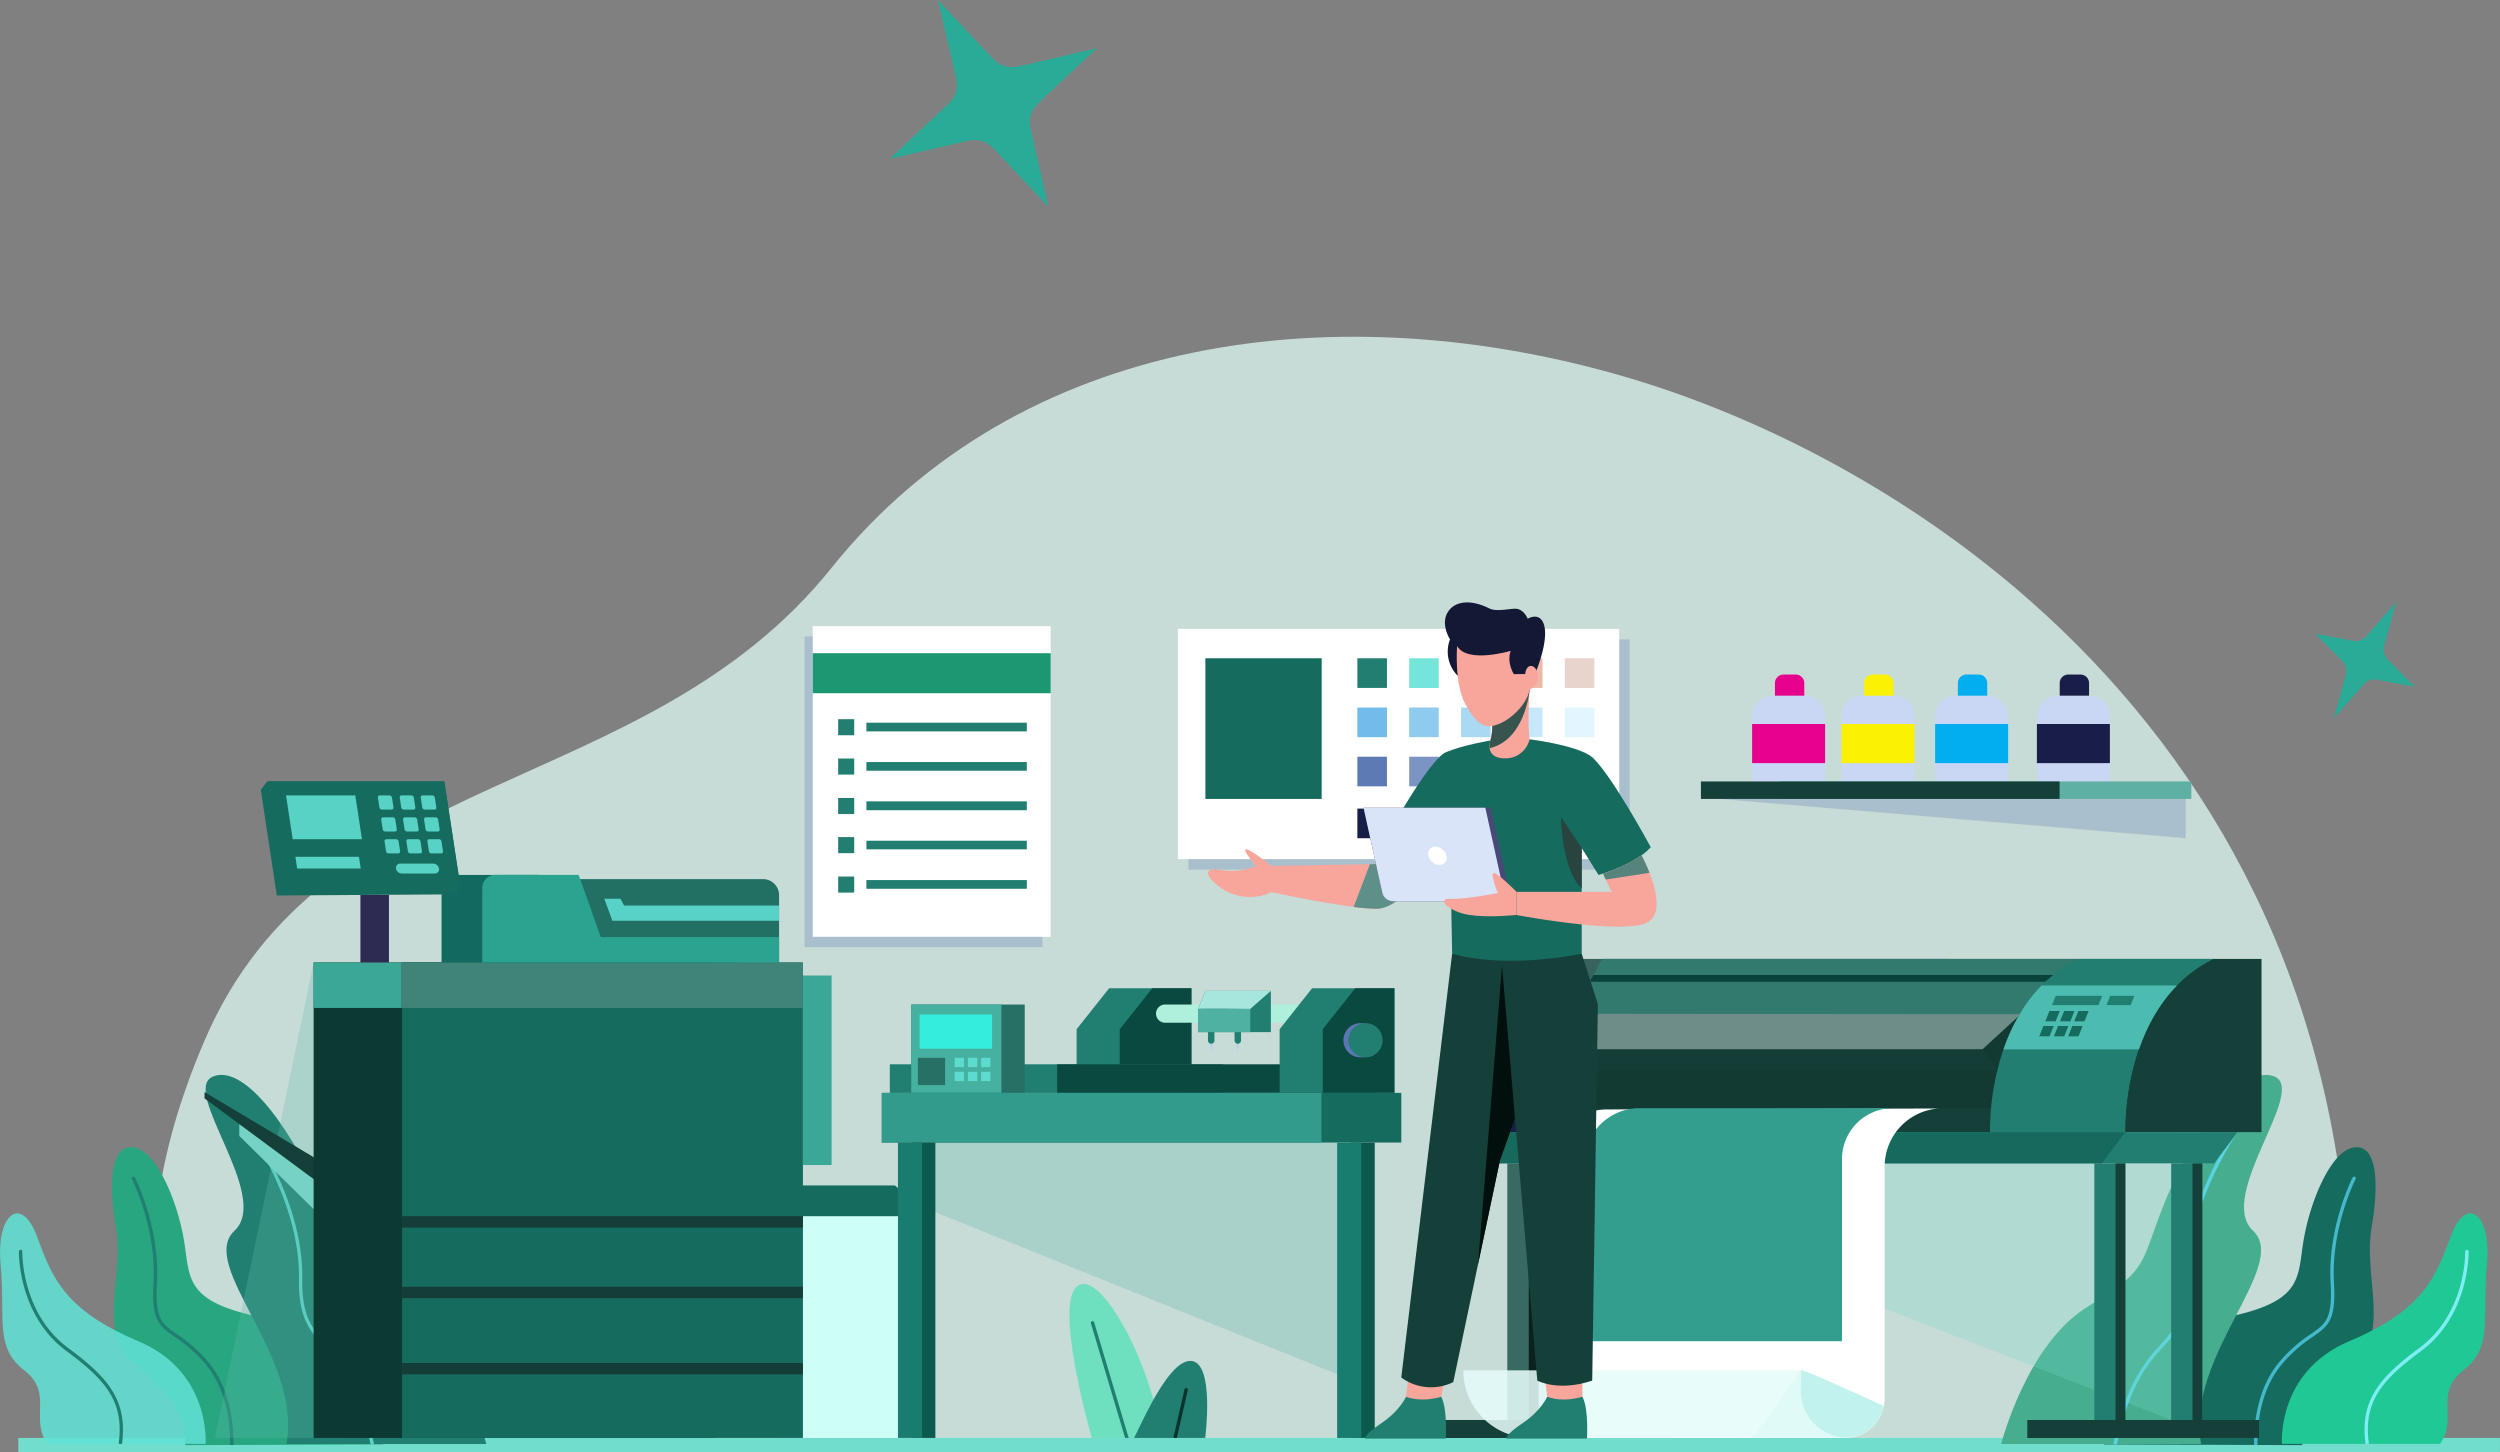<svg id="Layer_1" data-name="Layer 1" xmlns="http://www.w3.org/2000/svg" xmlns:xlink="http://www.w3.org/1999/xlink" viewBox="0 0 1022.51 594.06"><rect x="0" y="0" width="1022.51" height="594.06" fill="#808080" stroke="none"/><defs><style>.cls-1{fill:none;}.cls-2{clip-path:url(#clip-path);}.cls-3{fill:#dcf8f0;fill-opacity:0.77;}.cls-4{fill:#71ddcc;}.cls-5{fill:#156b5e;}.cls-6{fill:#46ad8e;}.cls-7{fill:#20c896;}.cls-8{fill:#58d3e0;}.cls-9{fill:#44b9cc;}.cls-10{fill:#7feef4;}.cls-11{fill:#27a680;}.cls-12{fill:#207f71;}.cls-13{fill:#61e1d4;}.cls-13,.cls-14,.cls-37,.cls-51,.cls-56,.cls-57{fill-opacity:0.87;}.cls-14{fill:#61e1bb;}.cls-15{fill:#0b332d;}.cls-16{fill:#65beb0;}.cls-16,.cls-28,.cls-42,.cls-58{opacity:0.27;isolation:isolate;}.cls-17{fill:#76d2c4;}.cls-18{fill:#15403a;}.cls-19{fill:#cdfff7;}.cls-20{fill:#0c3932;}.cls-21{fill:#3aa797;}.cls-22{fill:#408379;}.cls-23{fill:#143d37;}.cls-24{fill:#126960;}.cls-25{fill:#226f63;}.cls-26{fill:#2ba391;}.cls-27{fill:#2d2b52;}.cls-28{fill:#5ab4a7;}.cls-29{fill:#b5c7f7;}.cls-30{fill:#0a493f;}.cls-31{fill:#aef0dc;}.cls-32{fill:#217e70;}.cls-33{fill:#4eb1a2;}.cls-34{fill:#a7e6dd;}.cls-35{fill:#277065;}.cls-36{fill:#47b1a1;}.cls-37{fill:#32f7e3;}.cls-38,.cls-58{fill:#5d74b5;}.cls-39{fill:#339b8b;}.cls-40{fill:#0c594d;}.cls-41{fill:#187d6e;}.cls-42{fill:#74d7c8;}.cls-43{fill:#386a62;}.cls-44{fill:#0c211d;}.cls-45{fill:#181e47;}.cls-46{fill:#133933;}.cls-47{fill:#38625c;}.cls-48{fill:#494977;}.cls-49{fill:#32796e;}.cls-50{fill:#08433a;}.cls-51{fill:#54c6ba;}.cls-52{fill:#6e8d88;}.cls-53{fill:#156a5d;}.cls-54{fill:#fff;}.cls-55{fill:#339e8e;}.cls-56{fill:#b9f0ea;}.cls-57{fill:#e4fbf9;}.cls-59{fill:#ef9f81;}.cls-60{fill:#ecb9a7;}.cls-61{fill:#e8d3cd;}.cls-62{fill:#71bcea;}.cls-63{fill:#8ecbef;}.cls-64{fill:#aad9f4;}.cls-65{fill:#c6e8fa;}.cls-66{fill:#e3f6ff;}.cls-67{fill:#5d7ab5;}.cls-68{fill:#7c94c4;}.cls-69{fill:#9caed3;}.cls-70{fill:#bbc7e2;}.cls-71{fill:#dbe1f1;}.cls-72{fill:#43486a;}.cls-73{fill:#6f738c;}.cls-74{fill:#9a9daf;}.cls-75{fill:#c5c7d1;}.cls-76{fill:#1b9872;}.cls-77{fill:#c9d7f4;}.cls-78{fill:#e7028d;}.cls-79{fill:#faf103;}.cls-80{fill:#02adf0;}.cls-81{fill:#5db0a3;}.cls-82{fill:#f8a59c;}.cls-83{fill:#02100d;}.cls-84{fill:#5e9089;}.cls-85{fill:#d9e4f9;}.cls-86{fill:#57837d;}.cls-87{fill:#29433f;}.cls-88{fill:#38544f;}.cls-89{fill:#131935;}.cls-90{fill:#2aab97;}</style><clipPath id="clip-path" transform="translate(-44.73 -22.62)"><rect class="cls-1" width="1120" height="748"/></clipPath></defs><title>picture</title><g class="cls-2"><path class="cls-3" d="M132.67,610.74s-53-49.15-4.23-162.65,179.83-97.73,256.42-193.25,207.51-113.08,327-77.37,316.4,159.66,292.34,436.24Z" transform="translate(-44.73 -22.62)"/><path class="cls-4" d="M1067.24,610.74H52.22v5.94h1015Z" transform="translate(-44.73 -22.62)"/><path class="cls-5" d="M1015,566.76a20.91,20.91,0,0,1-7,12.83c-20.43,17.64-21.59,23.93-21.61,33.62v.48l-18.36-.07h-1.38l-56.15-.21H909.1l-3.81,0,.06-.18A98.69,98.69,0,0,1,919,585.07,67.53,67.53,0,0,1,929.93,573a47.38,47.38,0,0,1,22.46-11.05c2.5-.46,4.82-.95,7-1.45,27.62-6.48,25-16.12,27.57-30.9,2.73-15.92,11-35.51,19.87-37.54,9.32-2.12,11.41,11.66,7.94,32.31C1012.24,539.09,1017.22,554.58,1015,566.76Z" transform="translate(-44.73 -22.62)"/><path class="cls-6" d="M863.23,613.22s10.41-41.19,35.82-56.45,20.9-17.62,31.37-43.13,30.85-56.32,44.56-50.72S951,511.81,966.23,526,938.35,577.43,945,613.22Z" transform="translate(-44.73 -22.62)"/><path class="cls-7" d="M1061.89,540c-2,21.23,2.66,33.69-9.61,43.05s-2,19.9-9.6,30.13H978.06s-2.27-29.47,27.54-42c3.47-1.46,6.59-2.93,9.43-4.41,21.62-11.22,26.4-23.1,32-38.34C1053.29,511.17,1063.88,518.79,1061.89,540Z" transform="translate(-44.73 -22.62)"/><path class="cls-8" d="M963.09,481.19c-.24.31-23.75,31.28-23.23,64.46.25,15.7-4.21,21-9.92,27.33-.12.12-.23.25-.34.37-6.2,6.89-13.78,15.32-19,39.86,0,.06,0,.13-.05.2H909.1c0-.07,0-.14,0-.2,2.82-13.23,6.3-21.89,9.9-28.14a68.49,68.49,0,0,1,9.53-12.65c5.88-6.56,10.15-11.3,9.89-26.74-.51-33.69,23.29-65,23.53-65.34a.69.69,0,0,1,1-.12A.68.68,0,0,1,963.09,481.19Z" transform="translate(-44.73 -22.62)"/><path class="cls-9" d="M1008.2,504.86c-.11.19-10.16,20-8.86,42.43.89,15.45-2.33,17.68-8.75,22.14A59,59,0,0,0,978.53,580c-9.34,10.72-10.63,25.3-10.48,33.65h-1.38c-.15-8.58,1.2-23.52,10.82-34.57a59.61,59.61,0,0,1,12.3-10.77c6.19-4.28,9-6.25,8.16-20.91-1.33-22.81,8.92-43,9-43.16a.7.7,0,1,1,1.24.65Z" transform="translate(-44.73 -22.62)"/><path class="cls-10" d="M1035,575.18c-16.36,12.09-23.72,20.86-21.37,38h-1.39c-2.31-17.66,5.46-27,21.92-39.16,19.36-14.29,18.86-39.21,18.84-39.47a.7.7,0,0,1,1.4,0C1054.4,534.79,1054.92,560.45,1035,575.18Z" transform="translate(-44.73 -22.62)"/><path class="cls-11" d="M91.83,566.76a21,21,0,0,0,7,12.83c20.43,17.64,21.59,23.93,21.62,33.62v.48l18.35-.07h1.38l56.15-.21h1.42l3.81,0-.06-.18a98.39,98.39,0,0,0-13.68-28.14A67.53,67.53,0,0,0,176.93,573a47.35,47.35,0,0,0-22.45-11.05c-2.51-.46-4.83-.95-7-1.45-27.62-6.48-25-16.12-27.56-30.9-2.74-15.92-11-35.51-19.88-37.54-9.32-2.12-11.41,11.66-7.94,32.31C94.62,539.09,89.64,554.58,91.83,566.76Z" transform="translate(-44.73 -22.62)"/><path class="cls-12" d="M243.63,613.22S233.22,572,207.81,556.77s-20.89-17.62-31.36-43.13-30.85-56.32-44.57-50.72,24,48.89,8.76,63.08,27.87,51.43,21.24,87.22Z" transform="translate(-44.73 -22.62)"/><path class="cls-13" d="M45,540c2,21.23-2.66,33.69,9.6,43.05s2,19.9,9.6,30.13h64.63s2.27-29.47-27.54-42c-3.47-1.46-6.59-2.93-9.44-4.41-21.61-11.22-26.39-23.1-31.95-38.34C53.58,511.17,43,518.79,45,540Z" transform="translate(-44.73 -22.62)"/><path class="cls-13" d="M143.77,481.19c.24.31,23.75,31.28,23.24,64.46-.25,15.7,4.2,21,9.92,27.33l.33.37c6.2,6.89,13.79,15.32,19,39.86,0,.06,0,.13,0,.2h1.42a1.18,1.18,0,0,0,0-.2c-2.81-13.23-6.3-21.89-9.89-28.14a68.49,68.49,0,0,0-9.54-12.65c-5.88-6.56-10.14-11.3-9.89-26.74.51-33.69-23.29-65-23.52-65.34a.7.7,0,0,0-1-.12A.69.69,0,0,0,143.77,481.19Z" transform="translate(-44.73 -22.62)"/><path class="cls-12" d="M98.66,504.86c.11.19,10.16,20,8.86,42.43-.89,15.45,2.33,17.68,8.76,22.14A59,59,0,0,1,128.33,580c9.34,10.72,10.64,25.3,10.48,33.65h1.38c.16-8.58-1.2-23.52-10.81-34.57a59.35,59.35,0,0,0-12.31-10.77c-6.19-4.28-9-6.25-8.15-20.91,1.32-22.81-8.92-43-9-43.16a.7.7,0,0,0-1.24.65Z" transform="translate(-44.73 -22.62)"/><path class="cls-12" d="M71.88,575.18c16.36,12.09,23.72,20.86,21.36,38h1.39c2.32-17.66-5.46-27-21.92-39.16-19.36-14.29-18.85-39.21-18.84-39.47a.7.7,0,1,0-1.39,0C52.46,534.79,52,560.45,71.88,575.18Z" transform="translate(-44.73 -22.62)"/><path class="cls-14" d="M519.78,610.74H491.29s-15.43-53.62-6.21-61.83c7.7-6.88,23.84,19.1,31.39,46.22A117.65,117.65,0,0,1,519.78,610.74Z" transform="translate(-44.73 -22.62)"/><path class="cls-12" d="M506.37,610.74h-1.46l-14-46.87a.71.71,0,0,1,.46-.88.73.73,0,0,1,.88.48Z" transform="translate(-44.73 -22.62)"/><path class="cls-12" d="M537.66,610.74H508.55c1-1.7,4.05-8.67,7.92-15.61,4.59-8.19,10.36-16.36,15.56-15.87C541.63,580.18,537.66,610.74,537.66,610.74Z" transform="translate(-44.73 -22.62)"/><path class="cls-15" d="M530.55,591.2l-4.49,19.54h-1.43l4.57-19.85a.69.69,0,0,1,.83-.53A.7.7,0,0,1,530.55,591.2Z" transform="translate(-44.73 -22.62)"/><path class="cls-16" d="M173,416.26,132.67,610.74h51.39Z" transform="translate(-44.73 -22.62)"/><path class="cls-17" d="M142.6,482.39v4.83l35.7,35.17v-18.6Z" transform="translate(-44.73 -22.62)"/><path class="cls-18" d="M196.65,522.39l-68.27-50.53v-2.57L196.65,510Z" transform="translate(-44.73 -22.62)"/><path class="cls-19" d="M425.15,520.06v90.68H362V507.46h48.78Z" transform="translate(-44.73 -22.62)"/><path class="cls-5" d="M425.15,520.06H362v-12.6h48.78Z" transform="translate(-44.73 -22.62)"/><path class="cls-20" d="M336.9,416.26H173V610.74H336.9Z" transform="translate(-44.73 -22.62)"/><path class="cls-5" d="M373.13,416.26H209.19V610.74H373.13Z" transform="translate(-44.73 -22.62)"/><path class="cls-21" d="M209.19,416.26H173v18.61h36.23Z" transform="translate(-44.73 -22.62)"/><path class="cls-22" d="M373.13,416.26H208.72v18.61H373.13Z" transform="translate(-44.73 -22.62)"/><path class="cls-23" d="M373.13,580.08H209.19v4.65H373.13Z" transform="translate(-44.73 -22.62)"/><path class="cls-23" d="M373.13,548.91H209.19v4.65H373.13Z" transform="translate(-44.73 -22.62)"/><path class="cls-23" d="M373.13,520.06H209.19v4.65H373.13Z" transform="translate(-44.73 -22.62)"/><path class="cls-21" d="M384.86,421.61H373.13v77.51h11.73Z" transform="translate(-44.73 -22.62)"/><path class="cls-24" d="M264.69,380.44l9.05,25.47h72.92v10.35H225.33V387.48a7,7,0,0,1,7-7Z" transform="translate(-44.73 -22.62)"/><path class="cls-25" d="M356.82,382.18H250.76a8.72,8.72,0,0,0-8.71,8.73v25.36H363.38V388.76A6.57,6.57,0,0,0,356.82,382.18Z" transform="translate(-44.73 -22.62)"/><path class="cls-26" d="M281.4,380.44l9.06,25.47h72.92v10.35H242V385.73a5.29,5.29,0,0,1,5.29-5.29Z" transform="translate(-44.73 -22.62)"/><path class="cls-13" d="M363.38,393H300l-1.51-2.79h-6.61l3.31,9h68.21Z" transform="translate(-44.73 -22.62)"/><path class="cls-5" d="M231.57,388.41l-73.62.47-6.56-43.24,2.62-3.4h72.45l6.44,42.42Z" transform="translate(-44.73 -22.62)"/><path class="cls-5" d="M233,385H160.51l-6.5-42.8h72.45Z" transform="translate(-44.73 -22.62)"/><path class="cls-13" d="M192.77,365.85H164.44l-2.72-17.91h28.33Z" transform="translate(-44.73 -22.62)"/><path class="cls-13" d="M204.9,353.75h-4a1.08,1.08,0,0,1-1-.9l-.61-4a.76.76,0,0,1,.76-.91h4a1.09,1.09,0,0,1,1,.91l.61,4A.75.75,0,0,1,204.9,353.75Z" transform="translate(-44.73 -22.62)"/><path class="cls-13" d="M213.84,353.75h-4a1.08,1.08,0,0,1-1-.9l-.61-4a.76.76,0,0,1,.76-.91h4a1.09,1.09,0,0,1,1,.91l.61,4A.75.75,0,0,1,213.84,353.75Z" transform="translate(-44.73 -22.62)"/><path class="cls-13" d="M222.43,353.75h-4a1.08,1.08,0,0,1-1-.9l-.61-4a.76.76,0,0,1,.76-.91h4a1.09,1.09,0,0,1,1,.91l.61,4A.75.75,0,0,1,222.43,353.75Z" transform="translate(-44.73 -22.62)"/><path class="cls-13" d="M206.26,362.71h-4a1.09,1.09,0,0,1-1-.9l-.61-4a.75.75,0,0,1,.76-.9h4a1.09,1.09,0,0,1,1,.9l.61,4A.75.75,0,0,1,206.26,362.71Z" transform="translate(-44.73 -22.62)"/><path class="cls-13" d="M215.2,362.71h-4a1.09,1.09,0,0,1-1-.9l-.61-4a.75.75,0,0,1,.76-.9h4a1.09,1.09,0,0,1,1,.9l.61,4A.75.75,0,0,1,215.2,362.71Z" transform="translate(-44.73 -22.62)"/><path class="cls-13" d="M223.79,362.71h-4a1.09,1.09,0,0,1-1-.9l-.61-4a.76.76,0,0,1,.76-.9h4a1.1,1.1,0,0,1,1,.9l.6,4A.75.75,0,0,1,223.79,362.71Z" transform="translate(-44.73 -22.62)"/><path class="cls-13" d="M207.62,371.67h-4a1.09,1.09,0,0,1-1-.91l-.61-4a.75.75,0,0,1,.76-.9h4a1.08,1.08,0,0,1,1,.9l.61,4A.76.76,0,0,1,207.62,371.67Z" transform="translate(-44.73 -22.62)"/><path class="cls-13" d="M216.56,371.67h-4a1.09,1.09,0,0,1-1-.91l-.61-4a.75.75,0,0,1,.76-.9h4a1.08,1.08,0,0,1,1,.9l.61,4A.76.76,0,0,1,216.56,371.67Z" transform="translate(-44.73 -22.62)"/><path class="cls-13" d="M225.15,371.67h-4a1.09,1.09,0,0,1-1-.91l-.61-4a.75.75,0,0,1,.76-.9h4a1.07,1.07,0,0,1,1,.9l.61,4A.76.76,0,0,1,225.15,371.67Z" transform="translate(-44.73 -22.62)"/><path class="cls-13" d="M222.55,379.89H209.06a2.47,2.47,0,0,1-2.36-2,1.71,1.71,0,0,1,1.73-2.05h13.5a2.47,2.47,0,0,1,2.36,2.05A1.71,1.71,0,0,1,222.55,379.89Z" transform="translate(-44.73 -22.62)"/><path class="cls-13" d="M192.27,377.84h-26l-.72-4.78h26Z" transform="translate(-44.73 -22.62)"/><path class="cls-27" d="M203.81,388.66H192.14v27.61h11.67Z" transform="translate(-44.73 -22.62)"/><path class="cls-28" d="M423,516.7l168.65,68V485.66H421.83Z" transform="translate(-44.73 -22.62)"/><path class="cls-29" d="M551.37,448.09l-.42,5.05-.47-5.05Z" transform="translate(-44.73 -22.62)"/><path class="cls-12" d="M551,449.51a1.34,1.34,0,0,0,1.33-1.33v-6.07h-2.66v6.07A1.34,1.34,0,0,0,551,449.51Z" transform="translate(-44.73 -22.62)"/><path class="cls-29" d="M540.54,448.09l-.42,5.05-.47-5.05Z" transform="translate(-44.73 -22.62)"/><path class="cls-12" d="M540.12,449.51a1.33,1.33,0,0,0,1.32-1.33v-6.07h-2.65v6.07A1.33,1.33,0,0,0,540.12,449.51Z" transform="translate(-44.73 -22.62)"/><path class="cls-12" d="M485.07,443.57v26h47V426.83h-33.7Z" transform="translate(-44.73 -22.62)"/><path class="cls-30" d="M502.71,443.57v26H532V426.83H516Z" transform="translate(-44.73 -22.62)"/><path class="cls-12" d="M408.67,469.62H545v-11.7H408.67Z" transform="translate(-44.73 -22.62)"/><path class="cls-30" d="M477.11,469.62h130v-11.7h-130Z" transform="translate(-44.73 -22.62)"/><path class="cls-31" d="M521.08,440.92h66.79a3.73,3.73,0,0,0,0-7.45H521.08a3.73,3.73,0,0,0,0,7.45Z" transform="translate(-44.73 -22.62)"/><path class="cls-32" d="M534.81,444.77h29.71V427.89H537.73l-2.92,7.38Z" transform="translate(-44.73 -22.62)"/><path class="cls-33" d="M556.1,435.27H534.81v9.5H556.1Z" transform="translate(-44.73 -22.62)"/><path class="cls-34" d="M556.1,435.27l8.42-7.38H537.73l-2.92,7.38C534.94,435,556.1,435.27,556.1,435.27Z" transform="translate(-44.73 -22.62)"/><path class="cls-12" d="M568.11,443.57v26h46.95V426.83H581.37Z" transform="translate(-44.73 -22.62)"/><path class="cls-30" d="M585.74,443.57v26h29.32V426.83H599Z" transform="translate(-44.73 -22.62)"/><path class="cls-35" d="M463.85,433.48H417.42v36.13h46.43Z" transform="translate(-44.73 -22.62)"/><path class="cls-36" d="M454.3,433.48H417.42v36.13H454.3Z" transform="translate(-44.73 -22.62)"/><path class="cls-37" d="M420.87,451.55h29.62v-14H420.87Z" transform="translate(-44.73 -22.62)"/><path class="cls-13" d="M446,459.08h3.81v-3.81H446Z" transform="translate(-44.73 -22.62)"/><path class="cls-13" d="M440.63,459.08h3.81v-3.81h-3.81Z" transform="translate(-44.73 -22.62)"/><path class="cls-13" d="M435.2,459.08H439v-3.81h-3.8Z" transform="translate(-44.73 -22.62)"/><path class="cls-13" d="M446,464.79h3.81V461H446Z" transform="translate(-44.73 -22.62)"/><path class="cls-13" d="M440.63,464.79h3.81V461h-3.81Z" transform="translate(-44.73 -22.62)"/><path class="cls-13" d="M435.2,464.79H439V461h-3.8Z" transform="translate(-44.73 -22.62)"/><path class="cls-35" d="M420.14,466.43h11.14V455.27H420.14Z" transform="translate(-44.73 -22.62)"/><path class="cls-38" d="M594.19,448.09a7,7,0,1,0,7-7A7,7,0,0,0,594.19,448.09Z" transform="translate(-44.73 -22.62)"/><path class="cls-32" d="M596.22,448.09a7,7,0,1,0,7-7A7,7,0,0,0,596.22,448.09Z" transform="translate(-44.73 -22.62)"/><path class="cls-12" d="M599.28,448.09a3.94,3.94,0,1,0,3.93-3.94A3.93,3.93,0,0,0,599.28,448.09Z" transform="translate(-44.73 -22.62)"/><path class="cls-5" d="M617.87,469.61H405.39v20.31H617.87Z" transform="translate(-44.73 -22.62)"/><path class="cls-39" d="M585.21,469.61H405.39v20.31H585.21Z" transform="translate(-44.73 -22.62)"/><path class="cls-40" d="M427.3,489.92h-9.88V610.74h9.88Z" transform="translate(-44.73 -22.62)"/><path class="cls-41" d="M421.83,489.92H412V610.74h9.88Z" transform="translate(-44.73 -22.62)"/><path class="cls-40" d="M607,489.92h-9.88V610.74H607Z" transform="translate(-44.73 -22.62)"/><path class="cls-41" d="M601.5,489.92h-9.88V610.74h9.88Z" transform="translate(-44.73 -22.62)"/><path class="cls-42" d="M664.76,499.12l268,104.28V479.77l-266.7,5.89Z" transform="translate(-44.73 -22.62)"/><path class="cls-32" d="M914,498.43H901.32v105H914Z" transform="translate(-44.73 -22.62)"/><path class="cls-32" d="M945.47,498.43H932.75v105h12.72Z" transform="translate(-44.73 -22.62)"/><path class="cls-18" d="M914,498.43h-4v105h4Z" transform="translate(-44.73 -22.62)"/><path class="cls-18" d="M945.47,498.43h-4v105h4Z" transform="translate(-44.73 -22.62)"/><path class="cls-18" d="M968.69,603.4H874v7.34h94.68Z" transform="translate(-44.73 -22.62)"/><path class="cls-18" d="M945.47,603.4H874v7.34h71.46Z" transform="translate(-44.73 -22.62)"/><path class="cls-43" d="M674,498.43H661.22v105H674Z" transform="translate(-44.73 -22.62)"/><path class="cls-38" d="M705.38,498.43H692.65v105h12.73Z" transform="translate(-44.73 -22.62)"/><path class="cls-44" d="M674,498.43h-4v105h4Z" transform="translate(-44.73 -22.62)"/><path class="cls-45" d="M705.38,498.43h-4v105h4Z" transform="translate(-44.73 -22.62)"/><path class="cls-45" d="M728.59,603.4H633.91v7.34h94.68Z" transform="translate(-44.73 -22.62)"/><path class="cls-18" d="M705.38,603.4H633.91v7.34h71.47Z" transform="translate(-44.73 -22.62)"/><path class="cls-46" d="M950.3,414.82c-9.9,21.31-14.67,45.15-15.71,70.84h-259s-1.84-52.34,36.25-70.84Z" transform="translate(-44.73 -22.62)"/><path class="cls-18" d="M864.14,475.87H670.71v9.79H864.14Z" transform="translate(-44.73 -22.62)"/><path class="cls-47" d="M711.84,414.82c-15.43,7.49-24.3,20.54-29.39,33.4a103.63,103.63,0,0,0-6.86,37.44H633.91a104.45,104.45,0,0,1,8.57-37.44c6.32-14.67,15.29-26.52,24-33.4Z" transform="translate(-44.73 -22.62)"/><path class="cls-48" d="M675.59,485.66H633.91a104.45,104.45,0,0,1,8.57-37.44h40A103.63,103.63,0,0,0,675.59,485.66Z" transform="translate(-44.73 -22.62)"/><path class="cls-45" d="M666.05,485.66H639.23a104.24,104.24,0,0,1,8.57-37.44h25.1A103.74,103.74,0,0,0,666.05,485.66Z" transform="translate(-44.73 -22.62)"/><path class="cls-49" d="M894.89,414.82v37l-6.19-3.75-17.55-10.65-15.69,14.4H664.76l23.06-14.57,7.12-13.13,1.48-2.73,3.58-6.59Z" transform="translate(-44.73 -22.62)"/><path class="cls-50" d="M893.08,421.41v2.73H694.94l1.48-2.73Z" transform="translate(-44.73 -22.62)"/><path class="cls-32" d="M950.3,414.82a54.86,54.86,0,0,0-15.12,10.85c-7.61,7.73-12.49,17.13-15.61,26.17a104.29,104.29,0,0,0-5.51,33.82H858.64a104.43,104.43,0,0,1,5.5-33.82c3.13-9,8-18.44,15.62-26.17a54.71,54.71,0,0,1,15.12-10.85Z" transform="translate(-44.73 -22.62)"/><path class="cls-18" d="M969.7,414.82v70.84H914.06s-1.84-52.34,36.24-70.84Z" transform="translate(-44.73 -22.62)"/><path class="cls-51" d="M935.18,425.67c-7.61,7.73-12.49,17.13-15.61,26.17H864.14c3.13-9,8-18.44,15.62-26.17Z" transform="translate(-44.73 -22.62)"/><path class="cls-32" d="M903,433.73h-19l1.54-3.83h19Z" transform="translate(-44.73 -22.62)"/><path class="cls-12" d="M916.18,433.73h-9.91l1.54-3.83h9.91Z" transform="translate(-44.73 -22.62)"/><path class="cls-5" d="M885.48,440.35h-4.22l1.7-4.23h4.22Z" transform="translate(-44.73 -22.62)"/><path class="cls-5" d="M891.49,440.35h-4.22l1.7-4.23h4.23Z" transform="translate(-44.73 -22.62)"/><path class="cls-5" d="M897.3,440.35h-4.22l1.71-4.23H899Z" transform="translate(-44.73 -22.62)"/><path class="cls-5" d="M883,446.49h-4.22l1.71-4.23h4.22Z" transform="translate(-44.73 -22.62)"/><path class="cls-5" d="M889,446.49h-4.23l1.71-4.23h4.22Z" transform="translate(-44.73 -22.62)"/><path class="cls-5" d="M894.83,446.49h-4.22l1.7-4.23h4.22Z" transform="translate(-44.73 -22.62)"/><path class="cls-52" d="M871.15,437.44l-15.69,14.4H664.76l23.06-14.58Z" transform="translate(-44.73 -22.62)"/><path class="cls-23" d="M861.82,460.45h-191l-6-8.61h191Z" transform="translate(-44.73 -22.62)"/><path class="cls-32" d="M959.93,485.66l-9.63,12.77H649l-5.51-12.77Z" transform="translate(-44.73 -22.62)"/><path class="cls-53" d="M914,485.66l-9.61,12.77H649l-5.51-12.77Z" transform="translate(-44.73 -22.62)"/><path class="cls-54" d="M701.94,476.39,837.56,476a23.79,23.79,0,0,0-22,23.75v94.82a16.57,16.57,0,0,1-.31,3.18,16.21,16.21,0,0,1-15.88,13H679.62l-2.9-108.3A25.34,25.34,0,0,1,701.94,476.39Z" transform="translate(-44.73 -22.62)"/><path class="cls-55" d="M715.3,475.87a22.67,22.67,0,0,0-22.65,22.69v72.62H798.11V496.72a20.84,20.84,0,0,1,20.81-20.85Z" transform="translate(-44.73 -22.62)"/><path class="cls-56" d="M815.21,597.7a16.19,16.19,0,0,1-15.88,13H761.6l19.87-27.65C782.5,582.84,800.32,590.86,815.21,597.7Z" transform="translate(-44.73 -22.62)"/><path class="cls-57" d="M800.58,610.74H670.84a27.63,27.63,0,0,1-27.61-27.65H781.47l-.24,7.67A19.38,19.38,0,0,0,800.58,610.74Z" transform="translate(-44.73 -22.62)"/><path class="cls-58" d="M711.29,284.12H530.79v94.21h180.5Z" transform="translate(-44.73 -22.62)"/><path class="cls-54" d="M707,279.81H526.49V374H707Z" transform="translate(-44.73 -22.62)"/><path class="cls-5" d="M585.3,291.86H537.73v57.52H585.3Z" transform="translate(-44.73 -22.62)"/><path class="cls-32" d="M612,291.86h-12.1V304H612Z" transform="translate(-44.73 -22.62)"/><path class="cls-13" d="M633.18,291.86H621.09V304h12.09Z" transform="translate(-44.73 -22.62)"/><path class="cls-59" d="M654.4,291.86H642.31V304H654.4Z" transform="translate(-44.73 -22.62)"/><path class="cls-60" d="M675.63,291.86h-12.1V304h12.1Z" transform="translate(-44.73 -22.62)"/><path class="cls-61" d="M696.85,291.86h-12.1V304h12.1Z" transform="translate(-44.73 -22.62)"/><path class="cls-62" d="M612,312h-12.1v12.12H612Z" transform="translate(-44.73 -22.62)"/><path class="cls-63" d="M633.18,312H621.09v12.12h12.09Z" transform="translate(-44.73 -22.62)"/><path class="cls-64" d="M654.4,312H642.31v12.12H654.4Z" transform="translate(-44.73 -22.62)"/><path class="cls-65" d="M675.63,312h-12.1v12.12h12.1Z" transform="translate(-44.73 -22.62)"/><path class="cls-66" d="M696.85,312h-12.1v12.12h12.1Z" transform="translate(-44.73 -22.62)"/><path class="cls-67" d="M612,332.12h-12.1v12.12H612Z" transform="translate(-44.73 -22.62)"/><path class="cls-68" d="M633.18,332.12H621.09v12.12h12.09Z" transform="translate(-44.73 -22.62)"/><path class="cls-69" d="M654.4,332.12H642.31v12.12H654.4Z" transform="translate(-44.73 -22.62)"/><path class="cls-70" d="M675.63,332.12h-12.1v12.12h12.1Z" transform="translate(-44.73 -22.62)"/><path class="cls-71" d="M696.85,332.12h-12.1v12.12h12.1Z" transform="translate(-44.73 -22.62)"/><path class="cls-45" d="M612,353.34h-12.1v12.12H612Z" transform="translate(-44.73 -22.62)"/><path class="cls-72" d="M633.18,353.34H621.09v12.12h12.09Z" transform="translate(-44.73 -22.62)"/><path class="cls-73" d="M654.4,353.34H642.31v12.12H654.4Z" transform="translate(-44.73 -22.62)"/><path class="cls-74" d="M675.63,353.34h-12.1v12.12h12.1Z" transform="translate(-44.73 -22.62)"/><path class="cls-75" d="M696.85,353.34h-12.1v12.12h12.1Z" transform="translate(-44.73 -22.62)"/><path class="cls-58" d="M471.13,282.9H373.8V410h97.33Z" transform="translate(-44.73 -22.62)"/><path class="cls-54" d="M474.47,278.7H377.15V405.78h97.32Z" transform="translate(-44.73 -22.62)"/><path class="cls-76" d="M474.47,289.79H377.15v16.36h97.32Z" transform="translate(-44.73 -22.62)"/><path class="cls-32" d="M394.1,316.77h-6.56v6.57h6.56Z" transform="translate(-44.73 -22.62)"/><path class="cls-32" d="M464.7,318.2H399.09v3.56H464.7Z" transform="translate(-44.73 -22.62)"/><path class="cls-32" d="M394.1,332.86h-6.56v6.57h6.56Z" transform="translate(-44.73 -22.62)"/><path class="cls-32" d="M464.7,334.3H399.09v3.56H464.7Z" transform="translate(-44.73 -22.62)"/><path class="cls-32" d="M394.1,349h-6.56v6.57h6.56Z" transform="translate(-44.73 -22.62)"/><path class="cls-32" d="M464.7,350.38H399.09V354H464.7Z" transform="translate(-44.73 -22.62)"/><path class="cls-32" d="M394.1,365h-6.56v6.57h6.56Z" transform="translate(-44.73 -22.62)"/><path class="cls-32" d="M464.7,366.48H399.09V370H464.7Z" transform="translate(-44.73 -22.62)"/><path class="cls-32" d="M394.1,381.13h-6.56v6.57h6.56Z" transform="translate(-44.73 -22.62)"/><path class="cls-32" d="M464.7,382.57H399.09v3.56H464.7Z" transform="translate(-44.73 -22.62)"/><path class="cls-77" d="M791.21,342.24H761.35V315.39a8.25,8.25,0,0,1,8.25-8.25H783a8.24,8.24,0,0,1,8.24,8.25v26.85Z" transform="translate(-44.73 -22.62)"/><path class="cls-78" d="M779.18,298.51h-5a3.49,3.49,0,0,0-3.49,3.49v5.14h12V302A3.49,3.49,0,0,0,779.18,298.51Z" transform="translate(-44.73 -22.62)"/><path class="cls-78" d="M791.21,318.74H761.35v16h29.86Z" transform="translate(-44.73 -22.62)"/><path class="cls-77" d="M827.74,342.24H797.89V315.39a8.24,8.24,0,0,1,8.24-8.25H819.5a8.24,8.24,0,0,1,8.24,8.25v26.85Z" transform="translate(-44.73 -22.62)"/><path class="cls-79" d="M815.71,298.51h-5.05a3.49,3.49,0,0,0-3.49,3.49v5.14h12V302A3.49,3.49,0,0,0,815.71,298.51Z" transform="translate(-44.73 -22.62)"/><path class="cls-79" d="M827.74,318.74H797.89v16h29.85Z" transform="translate(-44.73 -22.62)"/><path class="cls-77" d="M866.06,342.24H836.21V315.39a8.24,8.24,0,0,1,8.24-8.25h13.37a8.24,8.24,0,0,1,8.24,8.25v26.85Z" transform="translate(-44.73 -22.62)"/><path class="cls-80" d="M854,298.51h-5a3.49,3.49,0,0,0-3.49,3.49v5.14h12V302A3.49,3.49,0,0,0,854,298.51Z" transform="translate(-44.73 -22.62)"/><path class="cls-80" d="M866.06,318.74H836.21v16h29.85Z" transform="translate(-44.73 -22.62)"/><path class="cls-77" d="M907.68,342.24H877.83V315.39a8.24,8.24,0,0,1,8.24-8.25h13.37a8.24,8.24,0,0,1,8.24,8.25v26.85Z" transform="translate(-44.73 -22.62)"/><path class="cls-45" d="M895.65,298.51h-5a3.49,3.49,0,0,0-3.49,3.49v5.14h12V302A3.49,3.49,0,0,0,895.65,298.51Z" transform="translate(-44.73 -22.62)"/><path class="cls-45" d="M907.68,318.74H877.83v16h29.85Z" transform="translate(-44.73 -22.62)"/><path class="cls-81" d="M941,342.24h-168v7.14H941Z" transform="translate(-44.73 -22.62)"/><path class="cls-58" d="M747.78,349.38l190.9,16.08V349.38Z" transform="translate(-44.73 -22.62)"/><path class="cls-18" d="M887.11,342.24H740.41v7.14h146.7Z" transform="translate(-44.73 -22.62)"/><path class="cls-12" d="M619.78,593.91s-2.36,5.6-9.93,10.7-6.71,6.39-6.71,6.39h32.91s.8-12.11-1.86-17.09S619.78,593.91,619.78,593.91Z" transform="translate(-44.73 -22.62)"/><path class="cls-82" d="M621.15,583.22l-1.37,10.69c4.51,1.58,9.35,1.41,14.41,0L636.8,581Z" transform="translate(-44.73 -22.62)"/><path class="cls-18" d="M683.14,427.5l-4.24,11.84-20.72,58-8.95,42.49-10.1,48.07a20.56,20.56,0,0,1-21.27-1.87l20.8-173.37,28.16-8,.49.68,1.38,1.92Z" transform="translate(-44.73 -22.62)"/><path class="cls-83" d="M678.9,439.34l-20.72,58-8.95,42.49,10-124.31,8.11-10.17.54-.69.84,2.6Z" transform="translate(-44.73 -22.62)"/><path class="cls-12" d="M677.53,593.91s-2.36,5.6-9.94,10.7-6.7,6.39-6.7,6.39H693.8s.8-12.11-1.86-17.09S677.53,593.91,677.53,593.91Z" transform="translate(-44.73 -22.62)"/><path class="cls-82" d="M676.29,583.59l1.24,10.32c4.51,1.58,9.34,1.41,14.41,0V581.35Z" transform="translate(-44.73 -22.62)"/><path class="cls-18" d="M658.18,407.22l15.31,180.07s8.55,4.69,22.46,0l2.32-154-6.63-20.59Z" transform="translate(-44.73 -22.62)"/><path class="cls-82" d="M631.21,372.87s-.89,1.6-2.45,3.93c-4.08,6.19-12.71,17.5-21.1,17.51a80,80,0,0,1-9.28-.75c-13.91-1.76-33.61-6.05-33.61-6.05V376.8l40.19-.72,3.47-.06,4.89-6.35,3.26-4.21,6.48,3.28,4.6,2.33Z" transform="translate(-44.73 -22.62)"/><path class="cls-84" d="M628.76,376.8c-4.08,6.19-12.71,17.5-21.1,17.51a80,80,0,0,1-9.28-.75L605,376.08l3.47-.06,4.89-6.35,9.74-.93,4.07-.39.53,2.72Z" transform="translate(-44.73 -22.62)"/><path class="cls-82" d="M564.76,376.81s-7.79-6.34-10.21-6.8,3.92,6.8,3.92,6.8a26.72,26.72,0,0,1-14.54,1.64c-8.09-1.39-5.43,3.47,0,7.17a20.65,20.65,0,0,0,20.83,1.89A11.18,11.18,0,0,0,564.76,376.81Z" transform="translate(-44.73 -22.62)"/><path class="cls-5" d="M654.25,325.51s-11.12,1.8-18.16,4.78-25.67,37.1-25.67,37.1,5,13.41,17.82,15.65l9.65-11.51.77,41.18c15.23,4.27,35.82,3.32,53,0V369.48l6.88,11s14.78-3.9,21.36-11.36c0,0-18-33.34-25.2-37.69S670.34,325,670.34,325Z" transform="translate(-44.73 -22.62)"/><path class="cls-48" d="M662.89,391.24H614.52a4.56,4.56,0,0,1-4.45-3.58L602.43,353h52Z" transform="translate(-44.73 -22.62)"/><path class="cls-85" d="M660.66,391.24H614.52a4.56,4.56,0,0,1-4.45-3.58L602.43,353h49.8Z" transform="translate(-44.73 -22.62)"/><path class="cls-54" d="M635.77,375.44c1.21-1.37.81-3.72-.91-5.25s-4.09-1.67-5.31-.3-.81,3.71.91,5.25S634.55,376.8,635.77,375.44Z" transform="translate(-44.73 -22.62)"/><path class="cls-82" d="M718.3,400c-10.1,5-53.31-3.14-53.31-3.14v-9.47h38.9l-2.4-5-1.15-2.43a64.5,64.5,0,0,0,15.79-7.48,68.06,68.06,0,0,1,3.26,7.15C722.13,386.65,724.68,396.81,718.3,400Z" transform="translate(-44.73 -22.62)"/><path class="cls-86" d="M719.39,379.6l-17.9,2.76-1.15-2.43a64.5,64.5,0,0,0,15.79-7.48A68.06,68.06,0,0,1,719.39,379.6Z" transform="translate(-44.73 -22.62)"/><path class="cls-82" d="M665,387.36s-8.21-8.24-9.45-7.65,1.76,8.18,1.76,8.18-13.49,2.62-19.42,2.37-.6,5.29,7.72,6.56,19.39,0,19.39,0Z" transform="translate(-44.73 -22.62)"/><path class="cls-87" d="M691.64,369.48l-8.5-12.78s.4,22.06,8.5,29.19Z" transform="translate(-44.73 -22.62)"/><path class="cls-82" d="M670.33,325a10.1,10.1,0,0,1-10.06,7.79c-4.62,0-6-2.18-6.27-4.16a7.34,7.34,0,0,1,.25-3.11,20.54,20.54,0,0,0,.64-8c-.5-4.65,15.44-12.83,15.44-12.83l0,.28C670.18,306.85,669.46,317.87,670.33,325Z" transform="translate(-44.73 -22.62)"/><path class="cls-88" d="M670.33,304.69l0,.28c-.26,2.44-2.66,20.45-16.3,23.65a7.37,7.37,0,0,1,.25-3.11,20.54,20.54,0,0,0,.64-8C654.39,312.87,670.33,304.69,670.33,304.69Z" transform="translate(-44.73 -22.62)"/><path class="cls-89" d="M640.93,299a14,14,0,0,1-3.14-14.89s-3.91-6-1-10.95,9.65-5.41,17.1-1.68c3.08,1.54,9.13-.17,11.22.15,3,.44,4.47,4.06,4.47,4.06s4.51-2.83,6.42,1.83c2.77,6.77-3.72,21.48-3.72,21.48Z" transform="translate(-44.73 -22.62)"/><path class="cls-82" d="M640.68,286.85s-1.21,15.58,3.44,23.85,7.83,10.45,13.73,8,11.61-8.72,12.48-14c0,0,4-1.79,3.41-6.12s-4.78-5.1-5.21-.25H663.9s-3-4.52-1.31-9.5C662.59,288.82,644.87,294.13,640.68,286.85Z" transform="translate(-44.73 -22.62)"/><path class="cls-90" d="M473.58,107.29,467,78.71c-.8-3.49-1.21-5.23-1.06-6.91a10.46,10.46,0,0,1,1.28-4.23c.81-1.48,2.12-2.71,4.73-5.16l21.39-20.08L464.71,49c-3.49.81-5.23,1.21-6.91,1.07a10.63,10.63,0,0,1-4.23-1.29c-1.48-.81-2.71-2.12-5.16-4.73L428.33,22.62,435,51.2c.81,3.49,1.21,5.23,1.07,6.91a10.73,10.73,0,0,1-1.29,4.24c-.81,1.47-2.12,2.7-4.73,5.15L408.62,87.58,437.2,81c3.49-.81,5.23-1.22,6.91-1.07a10.56,10.56,0,0,1,4.24,1.28c1.48.82,2.7,2.12,5.15,4.73Z" transform="translate(-44.73 -22.62)"/><path class="cls-90" d="M999.32,316.48l4.28-15.78a15,15,0,0,0,.77-3.79,5.46,5.46,0,0,0-.5-2.26,10,10,0,0,0-2.18-2.64l-10-10.2,14,2.63a10.18,10.18,0,0,0,3.41.34,5.77,5.77,0,0,0,2.15-.84,15.28,15.28,0,0,0,2.73-2.75l10.74-12.33-4.28,15.78a14.22,14.22,0,0,0-.77,3.79,5.7,5.7,0,0,0,.49,2.27,10.56,10.56,0,0,0,2.18,2.64l10,10.19-14-2.63a10.2,10.2,0,0,0-3.41-.34,5.71,5.71,0,0,0-2.15.84,15,15,0,0,0-2.73,2.75Z" transform="translate(-44.73 -22.62)"/></g></svg>